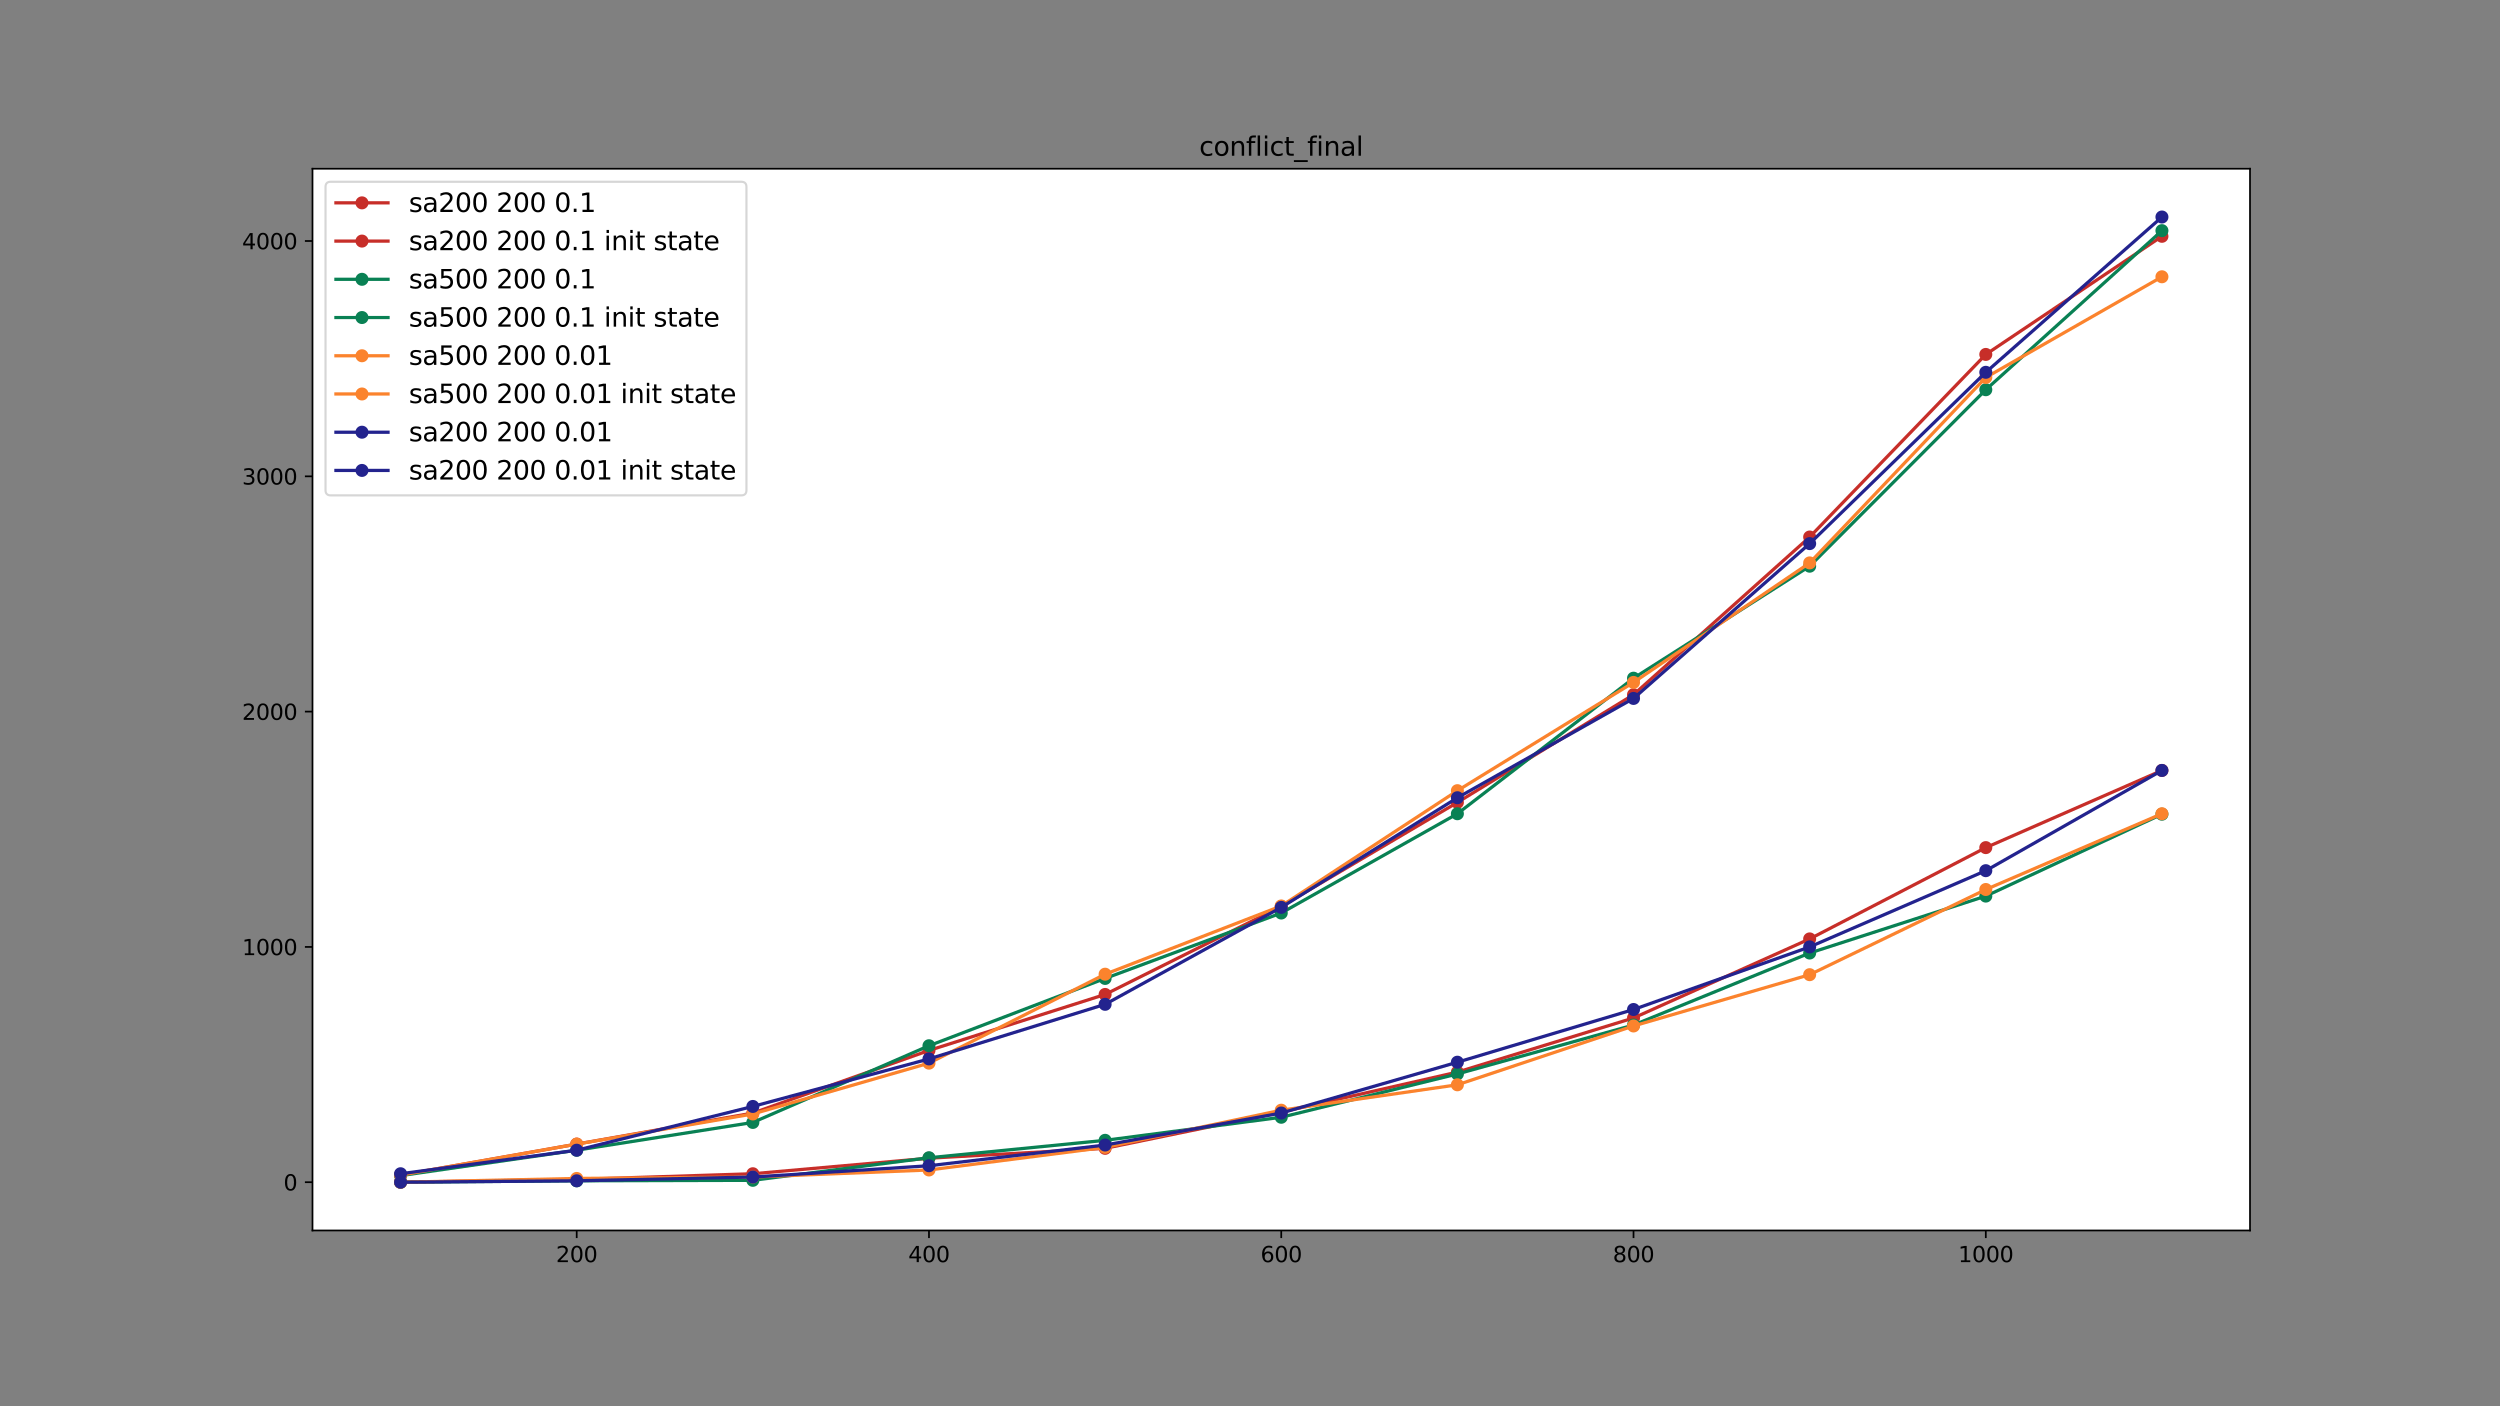 <?xml version="1.0" encoding="utf-8" standalone="no"?>
<!DOCTYPE svg PUBLIC "-//W3C//DTD SVG 1.1//EN"
  "http://www.w3.org/Graphics/SVG/1.1/DTD/svg11.dtd">
<svg xmlns:xlink="http://www.w3.org/1999/xlink" width="1152pt" height="648pt" viewBox="0 0 1152 648" xmlns="http://www.w3.org/2000/svg" version="1.1">
 <rect x="0" y="0" width="1152" height="648" fill="#808080" stroke="none"/>
 <defs>
  <style type="text/css">*{stroke-linejoin: round; stroke-linecap: butt}</style>
 </defs>
 <g id="figure_1">
  <g id="patch_1">
   <path d="M 0 648 
L 1152 648 
L 1152 0 
L 0 0 
L 0 648 
z
" style="fill: none"/>
  </g>
  <g id="axes_1">
   <g id="patch_2">
    <path d="M 144 567 
L 1036.8 567 
L 1036.8 77.76 
L 144 77.76 
z
" style="fill: #ffffff"/>
   </g>
   <g id="matplotlib.axis_1">
    <g id="xtick_1">
     <g id="line2d_1">
      <defs>
       <path id="m38c4b0118d" d="M 0 0 
L 0 3.5 
" style="stroke: #000000; stroke-width: 0.8"/>
      </defs>
      <g>
       <use xlink:href="#m38c4b0118d" x="265.745" y="567" style="stroke: #000000; stroke-width: 0.8"/>
      </g>
     </g>
     <g id="text_1">
      <!-- 200 -->
      <g transform="translate(256.202 581.598)scale(0.1 -0.1)">
       <defs>
        <path id="DejaVuSans-32" d="M 1228 531 
L 3431 531 
L 3431 0 
L 469 0 
L 469 531 
Q 828 903 1448 1529 
Q 2069 2156 2228 2338 
Q 2531 2678 2651 2914 
Q 2772 3150 2772 3378 
Q 2772 3750 2511 3984 
Q 2250 4219 1831 4219 
Q 1534 4219 1204 4116 
Q 875 4013 500 3803 
L 500 4441 
Q 881 4594 1212 4672 
Q 1544 4750 1819 4750 
Q 2544 4750 2975 4387 
Q 3406 4025 3406 3419 
Q 3406 3131 3298 2873 
Q 3191 2616 2906 2266 
Q 2828 2175 2409 1742 
Q 1991 1309 1228 531 
z
" transform="scale(0.016)"/>
        <path id="DejaVuSans-30" d="M 2034 4250 
Q 1547 4250 1301 3770 
Q 1056 3291 1056 2328 
Q 1056 1369 1301 889 
Q 1547 409 2034 409 
Q 2525 409 2770 889 
Q 3016 1369 3016 2328 
Q 3016 3291 2770 3770 
Q 2525 4250 2034 4250 
z
M 2034 4750 
Q 2819 4750 3233 4129 
Q 3647 3509 3647 2328 
Q 3647 1150 3233 529 
Q 2819 -91 2034 -91 
Q 1250 -91 836 529 
Q 422 1150 422 2328 
Q 422 3509 836 4129 
Q 1250 4750 2034 4750 
z
" transform="scale(0.016)"/>
       </defs>
       <use xlink:href="#DejaVuSans-32"/>
       <use xlink:href="#DejaVuSans-30" x="63.623"/>
       <use xlink:href="#DejaVuSans-30" x="127.246"/>
      </g>
     </g>
    </g>
    <g id="xtick_2">
     <g id="line2d_2">
      <g>
       <use xlink:href="#m38c4b0118d" x="428.073" y="567" style="stroke: #000000; stroke-width: 0.8"/>
      </g>
     </g>
     <g id="text_2">
      <!-- 400 -->
      <g transform="translate(418.529 581.598)scale(0.1 -0.1)">
       <defs>
        <path id="DejaVuSans-34" d="M 2419 4116 
L 825 1625 
L 2419 1625 
L 2419 4116 
z
M 2253 4666 
L 3047 4666 
L 3047 1625 
L 3713 1625 
L 3713 1100 
L 3047 1100 
L 3047 0 
L 2419 0 
L 2419 1100 
L 313 1100 
L 313 1709 
L 2253 4666 
z
" transform="scale(0.016)"/>
       </defs>
       <use xlink:href="#DejaVuSans-34"/>
       <use xlink:href="#DejaVuSans-30" x="63.623"/>
       <use xlink:href="#DejaVuSans-30" x="127.246"/>
      </g>
     </g>
    </g>
    <g id="xtick_3">
     <g id="line2d_3">
      <g>
       <use xlink:href="#m38c4b0118d" x="590.4" y="567" style="stroke: #000000; stroke-width: 0.8"/>
      </g>
     </g>
     <g id="text_3">
      <!-- 600 -->
      <g transform="translate(580.856 581.598)scale(0.1 -0.1)">
       <defs>
        <path id="DejaVuSans-36" d="M 2113 2584 
Q 1688 2584 1439 2293 
Q 1191 2003 1191 1497 
Q 1191 994 1439 701 
Q 1688 409 2113 409 
Q 2538 409 2786 701 
Q 3034 994 3034 1497 
Q 3034 2003 2786 2293 
Q 2538 2584 2113 2584 
z
M 3366 4563 
L 3366 3988 
Q 3128 4100 2886 4159 
Q 2644 4219 2406 4219 
Q 1781 4219 1451 3797 
Q 1122 3375 1075 2522 
Q 1259 2794 1537 2939 
Q 1816 3084 2150 3084 
Q 2853 3084 3261 2657 
Q 3669 2231 3669 1497 
Q 3669 778 3244 343 
Q 2819 -91 2113 -91 
Q 1303 -91 875 529 
Q 447 1150 447 2328 
Q 447 3434 972 4092 
Q 1497 4750 2381 4750 
Q 2619 4750 2861 4703 
Q 3103 4656 3366 4563 
z
" transform="scale(0.016)"/>
       </defs>
       <use xlink:href="#DejaVuSans-36"/>
       <use xlink:href="#DejaVuSans-30" x="63.623"/>
       <use xlink:href="#DejaVuSans-30" x="127.246"/>
      </g>
     </g>
    </g>
    <g id="xtick_4">
     <g id="line2d_4">
      <g>
       <use xlink:href="#m38c4b0118d" x="752.727" y="567" style="stroke: #000000; stroke-width: 0.8"/>
      </g>
     </g>
     <g id="text_4">
      <!-- 800 -->
      <g transform="translate(743.184 581.598)scale(0.1 -0.1)">
       <defs>
        <path id="DejaVuSans-38" d="M 2034 2216 
Q 1584 2216 1326 1975 
Q 1069 1734 1069 1313 
Q 1069 891 1326 650 
Q 1584 409 2034 409 
Q 2484 409 2743 651 
Q 3003 894 3003 1313 
Q 3003 1734 2745 1975 
Q 2488 2216 2034 2216 
z
M 1403 2484 
Q 997 2584 770 2862 
Q 544 3141 544 3541 
Q 544 4100 942 4425 
Q 1341 4750 2034 4750 
Q 2731 4750 3128 4425 
Q 3525 4100 3525 3541 
Q 3525 3141 3298 2862 
Q 3072 2584 2669 2484 
Q 3125 2378 3379 2068 
Q 3634 1759 3634 1313 
Q 3634 634 3220 271 
Q 2806 -91 2034 -91 
Q 1263 -91 848 271 
Q 434 634 434 1313 
Q 434 1759 690 2068 
Q 947 2378 1403 2484 
z
M 1172 3481 
Q 1172 3119 1398 2916 
Q 1625 2713 2034 2713 
Q 2441 2713 2670 2916 
Q 2900 3119 2900 3481 
Q 2900 3844 2670 4047 
Q 2441 4250 2034 4250 
Q 1625 4250 1398 4047 
Q 1172 3844 1172 3481 
z
" transform="scale(0.016)"/>
       </defs>
       <use xlink:href="#DejaVuSans-38"/>
       <use xlink:href="#DejaVuSans-30" x="63.623"/>
       <use xlink:href="#DejaVuSans-30" x="127.246"/>
      </g>
     </g>
    </g>
    <g id="xtick_5">
     <g id="line2d_5">
      <g>
       <use xlink:href="#m38c4b0118d" x="915.055" y="567" style="stroke: #000000; stroke-width: 0.8"/>
      </g>
     </g>
     <g id="text_5">
      <!-- 1000 -->
      <g transform="translate(902.33 581.598)scale(0.1 -0.1)">
       <defs>
        <path id="DejaVuSans-31" d="M 794 531 
L 1825 531 
L 1825 4091 
L 703 3866 
L 703 4441 
L 1819 4666 
L 2450 4666 
L 2450 531 
L 3481 531 
L 3481 0 
L 794 0 
L 794 531 
z
" transform="scale(0.016)"/>
       </defs>
       <use xlink:href="#DejaVuSans-31"/>
       <use xlink:href="#DejaVuSans-30" x="63.623"/>
       <use xlink:href="#DejaVuSans-30" x="127.246"/>
       <use xlink:href="#DejaVuSans-30" x="190.869"/>
      </g>
     </g>
    </g>
   </g>
   <g id="matplotlib.axis_2">
    <g id="ytick_1">
     <g id="line2d_6">
      <defs>
       <path id="mb3930eacab" d="M 0 0 
L -3.5 0 
" style="stroke: #000000; stroke-width: 0.8"/>
      </defs>
      <g>
       <use xlink:href="#mb3930eacab" x="144" y="544.762" style="stroke: #000000; stroke-width: 0.8"/>
      </g>
     </g>
     <g id="text_6">
      <!-- 0 -->
      <g transform="translate(130.637 548.561)scale(0.1 -0.1)">
       <use xlink:href="#DejaVuSans-30"/>
      </g>
     </g>
    </g>
    <g id="ytick_2">
     <g id="line2d_7">
      <g>
       <use xlink:href="#mb3930eacab" x="144" y="436.336" style="stroke: #000000; stroke-width: 0.8"/>
      </g>
     </g>
     <g id="text_7">
      <!-- 1000 -->
      <g transform="translate(111.55 440.135)scale(0.1 -0.1)">
       <use xlink:href="#DejaVuSans-31"/>
       <use xlink:href="#DejaVuSans-30" x="63.623"/>
       <use xlink:href="#DejaVuSans-30" x="127.246"/>
       <use xlink:href="#DejaVuSans-30" x="190.869"/>
      </g>
     </g>
    </g>
    <g id="ytick_3">
     <g id="line2d_8">
      <g>
       <use xlink:href="#mb3930eacab" x="144" y="327.91" style="stroke: #000000; stroke-width: 0.8"/>
      </g>
     </g>
     <g id="text_8">
      <!-- 2000 -->
      <g transform="translate(111.55 331.709)scale(0.1 -0.1)">
       <use xlink:href="#DejaVuSans-32"/>
       <use xlink:href="#DejaVuSans-30" x="63.623"/>
       <use xlink:href="#DejaVuSans-30" x="127.246"/>
       <use xlink:href="#DejaVuSans-30" x="190.869"/>
      </g>
     </g>
    </g>
    <g id="ytick_4">
     <g id="line2d_9">
      <g>
       <use xlink:href="#mb3930eacab" x="144" y="219.484" style="stroke: #000000; stroke-width: 0.8"/>
      </g>
     </g>
     <g id="text_9">
      <!-- 3000 -->
      <g transform="translate(111.55 223.283)scale(0.1 -0.1)">
       <defs>
        <path id="DejaVuSans-33" d="M 2597 2516 
Q 3050 2419 3304 2112 
Q 3559 1806 3559 1356 
Q 3559 666 3084 287 
Q 2609 -91 1734 -91 
Q 1441 -91 1130 -33 
Q 819 25 488 141 
L 488 750 
Q 750 597 1062 519 
Q 1375 441 1716 441 
Q 2309 441 2620 675 
Q 2931 909 2931 1356 
Q 2931 1769 2642 2001 
Q 2353 2234 1838 2234 
L 1294 2234 
L 1294 2753 
L 1863 2753 
Q 2328 2753 2575 2939 
Q 2822 3125 2822 3475 
Q 2822 3834 2567 4026 
Q 2313 4219 1838 4219 
Q 1578 4219 1281 4162 
Q 984 4106 628 3988 
L 628 4550 
Q 988 4650 1302 4700 
Q 1616 4750 1894 4750 
Q 2613 4750 3031 4423 
Q 3450 4097 3450 3541 
Q 3450 3153 3228 2886 
Q 3006 2619 2597 2516 
z
" transform="scale(0.016)"/>
       </defs>
       <use xlink:href="#DejaVuSans-33"/>
       <use xlink:href="#DejaVuSans-30" x="63.623"/>
       <use xlink:href="#DejaVuSans-30" x="127.246"/>
       <use xlink:href="#DejaVuSans-30" x="190.869"/>
      </g>
     </g>
    </g>
    <g id="ytick_5">
     <g id="line2d_10">
      <g>
       <use xlink:href="#mb3930eacab" x="144" y="111.058" style="stroke: #000000; stroke-width: 0.8"/>
      </g>
     </g>
     <g id="text_10">
      <!-- 4000 -->
      <g transform="translate(111.55 114.857)scale(0.1 -0.1)">
       <use xlink:href="#DejaVuSans-34"/>
       <use xlink:href="#DejaVuSans-30" x="63.623"/>
       <use xlink:href="#DejaVuSans-30" x="127.246"/>
       <use xlink:href="#DejaVuSans-30" x="190.869"/>
      </g>
     </g>
    </g>
   </g>
   <g id="line2d_11">
    <path d="M 184.582 544.762 
L 265.745 543.461 
L 346.909 540.858 
L 428.073 533.702 
L 509.236 529.148 
L 590.4 512.451 
L 671.564 494.018 
L 752.727 469.08 
L 833.891 432.649 
L 915.055 390.58 
L 996.218 355.016 
" clip-path="url(#p46f55520d9)" style="fill: none; stroke: #c72e29; stroke-width: 1.5; stroke-linecap: square"/>
    <defs>
     <path id="me16d2fbd18" d="M 0 2.5 
C 0.663 2.5 1.299 2.237 1.768 1.768 
C 2.237 1.299 2.5 0.663 2.5 0 
C 2.5 -0.663 2.237 -1.299 1.768 -1.768 
C 1.299 -2.237 0.663 -2.5 0 -2.5 
C -0.663 -2.5 -1.299 -2.237 -1.768 -1.768 
C -2.237 -1.299 -2.5 -0.663 -2.5 0 
C -2.5 0.663 -2.237 1.299 -1.768 1.768 
C -1.299 2.237 -0.663 2.5 0 2.5 
z
" style="stroke: #c72e29"/>
    </defs>
    <g clip-path="url(#p46f55520d9)">
     <use xlink:href="#me16d2fbd18" x="184.582" y="544.762" style="fill: #c72e29; stroke: #c72e29"/>
     <use xlink:href="#me16d2fbd18" x="265.745" y="543.461" style="fill: #c72e29; stroke: #c72e29"/>
     <use xlink:href="#me16d2fbd18" x="346.909" y="540.858" style="fill: #c72e29; stroke: #c72e29"/>
     <use xlink:href="#me16d2fbd18" x="428.073" y="533.702" style="fill: #c72e29; stroke: #c72e29"/>
     <use xlink:href="#me16d2fbd18" x="509.236" y="529.148" style="fill: #c72e29; stroke: #c72e29"/>
     <use xlink:href="#me16d2fbd18" x="590.4" y="512.451" style="fill: #c72e29; stroke: #c72e29"/>
     <use xlink:href="#me16d2fbd18" x="671.564" y="494.018" style="fill: #c72e29; stroke: #c72e29"/>
     <use xlink:href="#me16d2fbd18" x="752.727" y="469.08" style="fill: #c72e29; stroke: #c72e29"/>
     <use xlink:href="#me16d2fbd18" x="833.891" y="432.649" style="fill: #c72e29; stroke: #c72e29"/>
     <use xlink:href="#me16d2fbd18" x="915.055" y="390.58" style="fill: #c72e29; stroke: #c72e29"/>
     <use xlink:href="#me16d2fbd18" x="996.218" y="355.016" style="fill: #c72e29; stroke: #c72e29"/>
    </g>
   </g>
   <g id="line2d_12">
    <path d="M 184.582 541.509 
L 265.745 527.197 
L 346.909 512.885 
L 428.073 484.043 
L 509.236 458.238 
L 590.4 417.686 
L 671.564 369.762 
L 752.727 320.103 
L 833.891 247.458 
L 915.055 163.319 
L 996.218 108.889 
" clip-path="url(#p46f55520d9)" style="fill: none; stroke: #c72e29; stroke-width: 1.5; stroke-linecap: square"/>
    <g clip-path="url(#p46f55520d9)">
     <use xlink:href="#me16d2fbd18" x="184.582" y="541.509" style="fill: #c72e29; stroke: #c72e29"/>
     <use xlink:href="#me16d2fbd18" x="265.745" y="527.197" style="fill: #c72e29; stroke: #c72e29"/>
     <use xlink:href="#me16d2fbd18" x="346.909" y="512.885" style="fill: #c72e29; stroke: #c72e29"/>
     <use xlink:href="#me16d2fbd18" x="428.073" y="484.043" style="fill: #c72e29; stroke: #c72e29"/>
     <use xlink:href="#me16d2fbd18" x="509.236" y="458.238" style="fill: #c72e29; stroke: #c72e29"/>
     <use xlink:href="#me16d2fbd18" x="590.4" y="417.686" style="fill: #c72e29; stroke: #c72e29"/>
     <use xlink:href="#me16d2fbd18" x="671.564" y="369.762" style="fill: #c72e29; stroke: #c72e29"/>
     <use xlink:href="#me16d2fbd18" x="752.727" y="320.103" style="fill: #c72e29; stroke: #c72e29"/>
     <use xlink:href="#me16d2fbd18" x="833.891" y="247.458" style="fill: #c72e29; stroke: #c72e29"/>
     <use xlink:href="#me16d2fbd18" x="915.055" y="163.319" style="fill: #c72e29; stroke: #c72e29"/>
     <use xlink:href="#me16d2fbd18" x="996.218" y="108.889" style="fill: #c72e29; stroke: #c72e29"/>
    </g>
   </g>
   <g id="line2d_13">
    <path d="M 184.582 544.762 
L 265.745 544.111 
L 346.909 543.894 
L 428.073 533.486 
L 509.236 525.462 
L 590.4 514.836 
L 671.564 494.886 
L 752.727 472.333 
L 833.891 439.155 
L 915.055 412.916 
L 996.218 375.183 
" clip-path="url(#p46f55520d9)" style="fill: none; stroke: #098154; stroke-width: 1.5; stroke-linecap: square"/>
    <defs>
     <path id="medc9a4356b" d="M 0 2.5 
C 0.663 2.5 1.299 2.237 1.768 1.768 
C 2.237 1.299 2.5 0.663 2.5 0 
C 2.5 -0.663 2.237 -1.299 1.768 -1.768 
C 1.299 -2.237 0.663 -2.5 0 -2.5 
C -0.663 -2.5 -1.299 -2.237 -1.768 -1.768 
C -2.237 -1.299 -2.5 -0.663 -2.5 0 
C -2.5 0.663 -2.237 1.299 -1.768 1.768 
C -1.299 2.237 -0.663 2.5 0 2.5 
z
" style="stroke: #098154"/>
    </defs>
    <g clip-path="url(#p46f55520d9)">
     <use xlink:href="#medc9a4356b" x="184.582" y="544.762" style="fill: #098154; stroke: #098154"/>
     <use xlink:href="#medc9a4356b" x="265.745" y="544.111" style="fill: #098154; stroke: #098154"/>
     <use xlink:href="#medc9a4356b" x="346.909" y="543.894" style="fill: #098154; stroke: #098154"/>
     <use xlink:href="#medc9a4356b" x="428.073" y="533.486" style="fill: #098154; stroke: #098154"/>
     <use xlink:href="#medc9a4356b" x="509.236" y="525.462" style="fill: #098154; stroke: #098154"/>
     <use xlink:href="#medc9a4356b" x="590.4" y="514.836" style="fill: #098154; stroke: #098154"/>
     <use xlink:href="#medc9a4356b" x="671.564" y="494.886" style="fill: #098154; stroke: #098154"/>
     <use xlink:href="#medc9a4356b" x="752.727" y="472.333" style="fill: #098154; stroke: #098154"/>
     <use xlink:href="#medc9a4356b" x="833.891" y="439.155" style="fill: #098154; stroke: #098154"/>
     <use xlink:href="#medc9a4356b" x="915.055" y="412.916" style="fill: #098154; stroke: #098154"/>
     <use xlink:href="#medc9a4356b" x="996.218" y="375.183" style="fill: #098154; stroke: #098154"/>
    </g>
   </g>
   <g id="line2d_14">
    <path d="M 184.582 541.726 
L 265.745 530.016 
L 346.909 517.222 
L 428.073 481.875 
L 509.236 450.865 
L 590.4 420.722 
L 671.564 374.967 
L 752.727 312.513 
L 833.891 260.902 
L 915.055 179.583 
L 996.218 106.287 
" clip-path="url(#p46f55520d9)" style="fill: none; stroke: #098154; stroke-width: 1.5; stroke-linecap: square"/>
    <g clip-path="url(#p46f55520d9)">
     <use xlink:href="#medc9a4356b" x="184.582" y="541.726" style="fill: #098154; stroke: #098154"/>
     <use xlink:href="#medc9a4356b" x="265.745" y="530.016" style="fill: #098154; stroke: #098154"/>
     <use xlink:href="#medc9a4356b" x="346.909" y="517.222" style="fill: #098154; stroke: #098154"/>
     <use xlink:href="#medc9a4356b" x="428.073" y="481.875" style="fill: #098154; stroke: #098154"/>
     <use xlink:href="#medc9a4356b" x="509.236" y="450.865" style="fill: #098154; stroke: #098154"/>
     <use xlink:href="#medc9a4356b" x="590.4" y="420.722" style="fill: #098154; stroke: #098154"/>
     <use xlink:href="#medc9a4356b" x="671.564" y="374.967" style="fill: #098154; stroke: #098154"/>
     <use xlink:href="#medc9a4356b" x="752.727" y="312.513" style="fill: #098154; stroke: #098154"/>
     <use xlink:href="#medc9a4356b" x="833.891" y="260.902" style="fill: #098154; stroke: #098154"/>
     <use xlink:href="#medc9a4356b" x="915.055" y="179.583" style="fill: #098154; stroke: #098154"/>
     <use xlink:href="#medc9a4356b" x="996.218" y="106.287" style="fill: #098154; stroke: #098154"/>
    </g>
   </g>
   <g id="line2d_15">
    <path d="M 184.582 544.762 
L 265.745 543.027 
L 346.909 542.376 
L 428.073 539.124 
L 509.236 528.715 
L 590.4 511.583 
L 671.564 499.873 
L 752.727 472.767 
L 833.891 449.13 
L 915.055 409.88 
L 996.218 374.967 
" clip-path="url(#p46f55520d9)" style="fill: none; stroke: #fb832d; stroke-width: 1.5; stroke-linecap: square"/>
    <defs>
     <path id="m15bd8b50e2" d="M 0 2.5 
C 0.663 2.5 1.299 2.237 1.768 1.768 
C 2.237 1.299 2.5 0.663 2.5 0 
C 2.5 -0.663 2.237 -1.299 1.768 -1.768 
C 1.299 -2.237 0.663 -2.5 0 -2.5 
C -0.663 -2.5 -1.299 -2.237 -1.768 -1.768 
C -2.237 -1.299 -2.5 -0.663 -2.5 0 
C -2.5 0.663 -2.237 1.299 -1.768 1.768 
C -1.299 2.237 -0.663 2.5 0 2.5 
z
" style="stroke: #fb832d"/>
    </defs>
    <g clip-path="url(#p46f55520d9)">
     <use xlink:href="#m15bd8b50e2" x="184.582" y="544.762" style="fill: #fb832d; stroke: #fb832d"/>
     <use xlink:href="#m15bd8b50e2" x="265.745" y="543.027" style="fill: #fb832d; stroke: #fb832d"/>
     <use xlink:href="#m15bd8b50e2" x="346.909" y="542.376" style="fill: #fb832d; stroke: #fb832d"/>
     <use xlink:href="#m15bd8b50e2" x="428.073" y="539.124" style="fill: #fb832d; stroke: #fb832d"/>
     <use xlink:href="#m15bd8b50e2" x="509.236" y="528.715" style="fill: #fb832d; stroke: #fb832d"/>
     <use xlink:href="#m15bd8b50e2" x="590.4" y="511.583" style="fill: #fb832d; stroke: #fb832d"/>
     <use xlink:href="#m15bd8b50e2" x="671.564" y="499.873" style="fill: #fb832d; stroke: #fb832d"/>
     <use xlink:href="#m15bd8b50e2" x="752.727" y="472.767" style="fill: #fb832d; stroke: #fb832d"/>
     <use xlink:href="#m15bd8b50e2" x="833.891" y="449.13" style="fill: #fb832d; stroke: #fb832d"/>
     <use xlink:href="#m15bd8b50e2" x="915.055" y="409.88" style="fill: #fb832d; stroke: #fb832d"/>
     <use xlink:href="#m15bd8b50e2" x="996.218" y="374.967" style="fill: #fb832d; stroke: #fb832d"/>
    </g>
   </g>
   <g id="line2d_16">
    <path d="M 184.582 541.509 
L 265.745 527.197 
L 346.909 513.318 
L 428.073 489.898 
L 509.236 448.913 
L 590.4 417.47 
L 671.564 364.341 
L 752.727 314.465 
L 833.891 259.384 
L 915.055 173.945 
L 996.218 127.538 
" clip-path="url(#p46f55520d9)" style="fill: none; stroke: #fb832d; stroke-width: 1.5; stroke-linecap: square"/>
    <g clip-path="url(#p46f55520d9)">
     <use xlink:href="#m15bd8b50e2" x="184.582" y="541.509" style="fill: #fb832d; stroke: #fb832d"/>
     <use xlink:href="#m15bd8b50e2" x="265.745" y="527.197" style="fill: #fb832d; stroke: #fb832d"/>
     <use xlink:href="#m15bd8b50e2" x="346.909" y="513.318" style="fill: #fb832d; stroke: #fb832d"/>
     <use xlink:href="#m15bd8b50e2" x="428.073" y="489.898" style="fill: #fb832d; stroke: #fb832d"/>
     <use xlink:href="#m15bd8b50e2" x="509.236" y="448.913" style="fill: #fb832d; stroke: #fb832d"/>
     <use xlink:href="#m15bd8b50e2" x="590.4" y="417.47" style="fill: #fb832d; stroke: #fb832d"/>
     <use xlink:href="#m15bd8b50e2" x="671.564" y="364.341" style="fill: #fb832d; stroke: #fb832d"/>
     <use xlink:href="#m15bd8b50e2" x="752.727" y="314.465" style="fill: #fb832d; stroke: #fb832d"/>
     <use xlink:href="#m15bd8b50e2" x="833.891" y="259.384" style="fill: #fb832d; stroke: #fb832d"/>
     <use xlink:href="#m15bd8b50e2" x="915.055" y="173.945" style="fill: #fb832d; stroke: #fb832d"/>
     <use xlink:href="#m15bd8b50e2" x="996.218" y="127.538" style="fill: #fb832d; stroke: #fb832d"/>
    </g>
   </g>
   <g id="line2d_17">
    <path d="M 184.582 544.762 
L 265.745 544.111 
L 346.909 542.376 
L 428.073 537.172 
L 509.236 527.631 
L 590.4 512.885 
L 671.564 489.465 
L 752.727 465.177 
L 833.891 436.336 
L 915.055 401.206 
L 996.218 355.016 
" clip-path="url(#p46f55520d9)" style="fill: none; stroke: #23238e; stroke-width: 1.5; stroke-linecap: square"/>
    <defs>
     <path id="m17907b6ed0" d="M 0 2.5 
C 0.663 2.5 1.299 2.237 1.768 1.768 
C 2.237 1.299 2.5 0.663 2.5 0 
C 2.5 -0.663 2.237 -1.299 1.768 -1.768 
C 1.299 -2.237 0.663 -2.5 0 -2.5 
C -0.663 -2.5 -1.299 -2.237 -1.768 -1.768 
C -2.237 -1.299 -2.5 -0.663 -2.5 0 
C -2.5 0.663 -2.237 1.299 -1.768 1.768 
C -1.299 2.237 -0.663 2.5 0 2.5 
z
" style="stroke: #23238e"/>
    </defs>
    <g clip-path="url(#p46f55520d9)">
     <use xlink:href="#m17907b6ed0" x="184.582" y="544.762" style="fill: #23238e; stroke: #23238e"/>
     <use xlink:href="#m17907b6ed0" x="265.745" y="544.111" style="fill: #23238e; stroke: #23238e"/>
     <use xlink:href="#m17907b6ed0" x="346.909" y="542.376" style="fill: #23238e; stroke: #23238e"/>
     <use xlink:href="#m17907b6ed0" x="428.073" y="537.172" style="fill: #23238e; stroke: #23238e"/>
     <use xlink:href="#m17907b6ed0" x="509.236" y="527.631" style="fill: #23238e; stroke: #23238e"/>
     <use xlink:href="#m17907b6ed0" x="590.4" y="512.885" style="fill: #23238e; stroke: #23238e"/>
     <use xlink:href="#m17907b6ed0" x="671.564" y="489.465" style="fill: #23238e; stroke: #23238e"/>
     <use xlink:href="#m17907b6ed0" x="752.727" y="465.177" style="fill: #23238e; stroke: #23238e"/>
     <use xlink:href="#m17907b6ed0" x="833.891" y="436.336" style="fill: #23238e; stroke: #23238e"/>
     <use xlink:href="#m17907b6ed0" x="915.055" y="401.206" style="fill: #23238e; stroke: #23238e"/>
     <use xlink:href="#m17907b6ed0" x="996.218" y="355.016" style="fill: #23238e; stroke: #23238e"/>
    </g>
   </g>
   <g id="line2d_18">
    <path d="M 184.582 540.858 
L 265.745 530.016 
L 346.909 509.849 
L 428.073 487.947 
L 509.236 462.792 
L 590.4 418.12 
L 671.564 367.594 
L 752.727 321.838 
L 833.891 250.494 
L 915.055 171.559 
L 996.218 99.998 
" clip-path="url(#p46f55520d9)" style="fill: none; stroke: #23238e; stroke-width: 1.5; stroke-linecap: square"/>
    <g clip-path="url(#p46f55520d9)">
     <use xlink:href="#m17907b6ed0" x="184.582" y="540.858" style="fill: #23238e; stroke: #23238e"/>
     <use xlink:href="#m17907b6ed0" x="265.745" y="530.016" style="fill: #23238e; stroke: #23238e"/>
     <use xlink:href="#m17907b6ed0" x="346.909" y="509.849" style="fill: #23238e; stroke: #23238e"/>
     <use xlink:href="#m17907b6ed0" x="428.073" y="487.947" style="fill: #23238e; stroke: #23238e"/>
     <use xlink:href="#m17907b6ed0" x="509.236" y="462.792" style="fill: #23238e; stroke: #23238e"/>
     <use xlink:href="#m17907b6ed0" x="590.4" y="418.12" style="fill: #23238e; stroke: #23238e"/>
     <use xlink:href="#m17907b6ed0" x="671.564" y="367.594" style="fill: #23238e; stroke: #23238e"/>
     <use xlink:href="#m17907b6ed0" x="752.727" y="321.838" style="fill: #23238e; stroke: #23238e"/>
     <use xlink:href="#m17907b6ed0" x="833.891" y="250.494" style="fill: #23238e; stroke: #23238e"/>
     <use xlink:href="#m17907b6ed0" x="915.055" y="171.559" style="fill: #23238e; stroke: #23238e"/>
     <use xlink:href="#m17907b6ed0" x="996.218" y="99.998" style="fill: #23238e; stroke: #23238e"/>
    </g>
   </g>
   <g id="patch_3">
    <path d="M 144 567 
L 144 77.76 
" style="fill: none; stroke: #000000; stroke-width: 0.8; stroke-linejoin: miter; stroke-linecap: square"/>
   </g>
   <g id="patch_4">
    <path d="M 1036.8 567 
L 1036.8 77.76 
" style="fill: none; stroke: #000000; stroke-width: 0.8; stroke-linejoin: miter; stroke-linecap: square"/>
   </g>
   <g id="patch_5">
    <path d="M 144 567 
L 1036.8 567 
" style="fill: none; stroke: #000000; stroke-width: 0.8; stroke-linejoin: miter; stroke-linecap: square"/>
   </g>
   <g id="patch_6">
    <path d="M 144 77.76 
L 1036.8 77.76 
" style="fill: none; stroke: #000000; stroke-width: 0.8; stroke-linejoin: miter; stroke-linecap: square"/>
   </g>
   <g id="text_11">
    <!-- conflict_final -->
    <g transform="translate(552.605 71.76)scale(0.12 -0.12)">
     <defs>
      <path id="DejaVuSans-63" d="M 3122 3366 
L 3122 2828 
Q 2878 2963 2633 3030 
Q 2388 3097 2138 3097 
Q 1578 3097 1268 2742 
Q 959 2388 959 1747 
Q 959 1106 1268 751 
Q 1578 397 2138 397 
Q 2388 397 2633 464 
Q 2878 531 3122 666 
L 3122 134 
Q 2881 22 2623 -34 
Q 2366 -91 2075 -91 
Q 1284 -91 818 406 
Q 353 903 353 1747 
Q 353 2603 823 3093 
Q 1294 3584 2113 3584 
Q 2378 3584 2631 3529 
Q 2884 3475 3122 3366 
z
" transform="scale(0.016)"/>
      <path id="DejaVuSans-6f" d="M 1959 3097 
Q 1497 3097 1228 2736 
Q 959 2375 959 1747 
Q 959 1119 1226 758 
Q 1494 397 1959 397 
Q 2419 397 2687 759 
Q 2956 1122 2956 1747 
Q 2956 2369 2687 2733 
Q 2419 3097 1959 3097 
z
M 1959 3584 
Q 2709 3584 3137 3096 
Q 3566 2609 3566 1747 
Q 3566 888 3137 398 
Q 2709 -91 1959 -91 
Q 1206 -91 779 398 
Q 353 888 353 1747 
Q 353 2609 779 3096 
Q 1206 3584 1959 3584 
z
" transform="scale(0.016)"/>
      <path id="DejaVuSans-6e" d="M 3513 2113 
L 3513 0 
L 2938 0 
L 2938 2094 
Q 2938 2591 2744 2837 
Q 2550 3084 2163 3084 
Q 1697 3084 1428 2787 
Q 1159 2491 1159 1978 
L 1159 0 
L 581 0 
L 581 3500 
L 1159 3500 
L 1159 2956 
Q 1366 3272 1645 3428 
Q 1925 3584 2291 3584 
Q 2894 3584 3203 3211 
Q 3513 2838 3513 2113 
z
" transform="scale(0.016)"/>
      <path id="DejaVuSans-66" d="M 2375 4863 
L 2375 4384 
L 1825 4384 
Q 1516 4384 1395 4259 
Q 1275 4134 1275 3809 
L 1275 3500 
L 2222 3500 
L 2222 3053 
L 1275 3053 
L 1275 0 
L 697 0 
L 697 3053 
L 147 3053 
L 147 3500 
L 697 3500 
L 697 3744 
Q 697 4328 969 4595 
Q 1241 4863 1831 4863 
L 2375 4863 
z
" transform="scale(0.016)"/>
      <path id="DejaVuSans-6c" d="M 603 4863 
L 1178 4863 
L 1178 0 
L 603 0 
L 603 4863 
z
" transform="scale(0.016)"/>
      <path id="DejaVuSans-69" d="M 603 3500 
L 1178 3500 
L 1178 0 
L 603 0 
L 603 3500 
z
M 603 4863 
L 1178 4863 
L 1178 4134 
L 603 4134 
L 603 4863 
z
" transform="scale(0.016)"/>
      <path id="DejaVuSans-74" d="M 1172 4494 
L 1172 3500 
L 2356 3500 
L 2356 3053 
L 1172 3053 
L 1172 1153 
Q 1172 725 1289 603 
Q 1406 481 1766 481 
L 2356 481 
L 2356 0 
L 1766 0 
Q 1100 0 847 248 
Q 594 497 594 1153 
L 594 3053 
L 172 3053 
L 172 3500 
L 594 3500 
L 594 4494 
L 1172 4494 
z
" transform="scale(0.016)"/>
      <path id="DejaVuSans-5f" d="M 3263 -1063 
L 3263 -1509 
L -63 -1509 
L -63 -1063 
L 3263 -1063 
z
" transform="scale(0.016)"/>
      <path id="DejaVuSans-61" d="M 2194 1759 
Q 1497 1759 1228 1600 
Q 959 1441 959 1056 
Q 959 750 1161 570 
Q 1363 391 1709 391 
Q 2188 391 2477 730 
Q 2766 1069 2766 1631 
L 2766 1759 
L 2194 1759 
z
M 3341 1997 
L 3341 0 
L 2766 0 
L 2766 531 
Q 2569 213 2275 61 
Q 1981 -91 1556 -91 
Q 1019 -91 701 211 
Q 384 513 384 1019 
Q 384 1609 779 1909 
Q 1175 2209 1959 2209 
L 2766 2209 
L 2766 2266 
Q 2766 2663 2505 2880 
Q 2244 3097 1772 3097 
Q 1472 3097 1187 3025 
Q 903 2953 641 2809 
L 641 3341 
Q 956 3463 1253 3523 
Q 1550 3584 1831 3584 
Q 2591 3584 2966 3190 
Q 3341 2797 3341 1997 
z
" transform="scale(0.016)"/>
     </defs>
     <use xlink:href="#DejaVuSans-63"/>
     <use xlink:href="#DejaVuSans-6f" x="54.98"/>
     <use xlink:href="#DejaVuSans-6e" x="116.162"/>
     <use xlink:href="#DejaVuSans-66" x="179.541"/>
     <use xlink:href="#DejaVuSans-6c" x="214.746"/>
     <use xlink:href="#DejaVuSans-69" x="242.529"/>
     <use xlink:href="#DejaVuSans-63" x="270.312"/>
     <use xlink:href="#DejaVuSans-74" x="325.293"/>
     <use xlink:href="#DejaVuSans-5f" x="364.502"/>
     <use xlink:href="#DejaVuSans-66" x="414.502"/>
     <use xlink:href="#DejaVuSans-69" x="449.707"/>
     <use xlink:href="#DejaVuSans-6e" x="477.49"/>
     <use xlink:href="#DejaVuSans-61" x="540.869"/>
     <use xlink:href="#DejaVuSans-6c" x="602.148"/>
    </g>
   </g>
   <g id="legend_1">
    <g id="patch_7">
     <path d="M 152.4 228.27 
L 341.563 228.27 
Q 343.963 228.27 343.963 225.87 
L 343.963 86.16 
Q 343.963 83.76 341.563 83.76 
L 152.4 83.76 
Q 150 83.76 150 86.16 
L 150 225.87 
Q 150 228.27 152.4 228.27 
z
" style="fill: #ffffff; opacity: 0.8; stroke: #cccccc; stroke-linejoin: miter"/>
    </g>
    <g id="line2d_19">
     <path d="M 154.8 93.478 
L 166.8 93.478 
L 178.8 93.478 
" style="fill: none; stroke: #c72e29; stroke-width: 1.5; stroke-linecap: square"/>
     <g>
      <use xlink:href="#me16d2fbd18" x="166.8" y="93.478" style="fill: #c72e29; stroke: #c72e29"/>
     </g>
    </g>
    <g id="text_12">
     <!-- sa200 200 0.1 -->
     <g transform="translate(188.4 97.678)scale(0.12 -0.12)">
      <defs>
       <path id="DejaVuSans-73" d="M 2834 3397 
L 2834 2853 
Q 2591 2978 2328 3040 
Q 2066 3103 1784 3103 
Q 1356 3103 1142 2972 
Q 928 2841 928 2578 
Q 928 2378 1081 2264 
Q 1234 2150 1697 2047 
L 1894 2003 
Q 2506 1872 2764 1633 
Q 3022 1394 3022 966 
Q 3022 478 2636 193 
Q 2250 -91 1575 -91 
Q 1294 -91 989 -36 
Q 684 19 347 128 
L 347 722 
Q 666 556 975 473 
Q 1284 391 1588 391 
Q 1994 391 2212 530 
Q 2431 669 2431 922 
Q 2431 1156 2273 1281 
Q 2116 1406 1581 1522 
L 1381 1569 
Q 847 1681 609 1914 
Q 372 2147 372 2553 
Q 372 3047 722 3315 
Q 1072 3584 1716 3584 
Q 2034 3584 2315 3537 
Q 2597 3491 2834 3397 
z
" transform="scale(0.016)"/>
       <path id="DejaVuSans-20" transform="scale(0.016)"/>
       <path id="DejaVuSans-2e" d="M 684 794 
L 1344 794 
L 1344 0 
L 684 0 
L 684 794 
z
" transform="scale(0.016)"/>
      </defs>
      <use xlink:href="#DejaVuSans-73"/>
      <use xlink:href="#DejaVuSans-61" x="52.1"/>
      <use xlink:href="#DejaVuSans-32" x="113.379"/>
      <use xlink:href="#DejaVuSans-30" x="177.002"/>
      <use xlink:href="#DejaVuSans-30" x="240.625"/>
      <use xlink:href="#DejaVuSans-20" x="304.248"/>
      <use xlink:href="#DejaVuSans-32" x="336.035"/>
      <use xlink:href="#DejaVuSans-30" x="399.658"/>
      <use xlink:href="#DejaVuSans-30" x="463.281"/>
      <use xlink:href="#DejaVuSans-20" x="526.904"/>
      <use xlink:href="#DejaVuSans-30" x="558.691"/>
      <use xlink:href="#DejaVuSans-2e" x="622.314"/>
      <use xlink:href="#DejaVuSans-31" x="654.102"/>
     </g>
    </g>
    <g id="line2d_20">
     <path d="M 154.8 111.092 
L 166.8 111.092 
L 178.8 111.092 
" style="fill: none; stroke: #c72e29; stroke-width: 1.5; stroke-linecap: square"/>
     <g>
      <use xlink:href="#me16d2fbd18" x="166.8" y="111.092" style="fill: #c72e29; stroke: #c72e29"/>
     </g>
    </g>
    <g id="text_13">
     <!-- sa200 200 0.1 init state -->
     <g transform="translate(188.4 115.292)scale(0.12 -0.12)">
      <defs>
       <path id="DejaVuSans-65" d="M 3597 1894 
L 3597 1613 
L 953 1613 
Q 991 1019 1311 708 
Q 1631 397 2203 397 
Q 2534 397 2845 478 
Q 3156 559 3463 722 
L 3463 178 
Q 3153 47 2828 -22 
Q 2503 -91 2169 -91 
Q 1331 -91 842 396 
Q 353 884 353 1716 
Q 353 2575 817 3079 
Q 1281 3584 2069 3584 
Q 2775 3584 3186 3129 
Q 3597 2675 3597 1894 
z
M 3022 2063 
Q 3016 2534 2758 2815 
Q 2500 3097 2075 3097 
Q 1594 3097 1305 2825 
Q 1016 2553 972 2059 
L 3022 2063 
z
" transform="scale(0.016)"/>
      </defs>
      <use xlink:href="#DejaVuSans-73"/>
      <use xlink:href="#DejaVuSans-61" x="52.1"/>
      <use xlink:href="#DejaVuSans-32" x="113.379"/>
      <use xlink:href="#DejaVuSans-30" x="177.002"/>
      <use xlink:href="#DejaVuSans-30" x="240.625"/>
      <use xlink:href="#DejaVuSans-20" x="304.248"/>
      <use xlink:href="#DejaVuSans-32" x="336.035"/>
      <use xlink:href="#DejaVuSans-30" x="399.658"/>
      <use xlink:href="#DejaVuSans-30" x="463.281"/>
      <use xlink:href="#DejaVuSans-20" x="526.904"/>
      <use xlink:href="#DejaVuSans-30" x="558.691"/>
      <use xlink:href="#DejaVuSans-2e" x="622.314"/>
      <use xlink:href="#DejaVuSans-31" x="654.102"/>
      <use xlink:href="#DejaVuSans-20" x="717.725"/>
      <use xlink:href="#DejaVuSans-69" x="749.512"/>
      <use xlink:href="#DejaVuSans-6e" x="777.295"/>
      <use xlink:href="#DejaVuSans-69" x="840.674"/>
      <use xlink:href="#DejaVuSans-74" x="868.457"/>
      <use xlink:href="#DejaVuSans-20" x="907.666"/>
      <use xlink:href="#DejaVuSans-73" x="939.453"/>
      <use xlink:href="#DejaVuSans-74" x="991.553"/>
      <use xlink:href="#DejaVuSans-61" x="1030.762"/>
      <use xlink:href="#DejaVuSans-74" x="1092.041"/>
      <use xlink:href="#DejaVuSans-65" x="1131.25"/>
     </g>
    </g>
    <g id="line2d_21">
     <path d="M 154.8 128.706 
L 166.8 128.706 
L 178.8 128.706 
" style="fill: none; stroke: #098154; stroke-width: 1.5; stroke-linecap: square"/>
     <g>
      <use xlink:href="#medc9a4356b" x="166.8" y="128.706" style="fill: #098154; stroke: #098154"/>
     </g>
    </g>
    <g id="text_14">
     <!-- sa500 200 0.1 -->
     <g transform="translate(188.4 132.906)scale(0.12 -0.12)">
      <defs>
       <path id="DejaVuSans-35" d="M 691 4666 
L 3169 4666 
L 3169 4134 
L 1269 4134 
L 1269 2991 
Q 1406 3038 1543 3061 
Q 1681 3084 1819 3084 
Q 2600 3084 3056 2656 
Q 3513 2228 3513 1497 
Q 3513 744 3044 326 
Q 2575 -91 1722 -91 
Q 1428 -91 1123 -41 
Q 819 9 494 109 
L 494 744 
Q 775 591 1075 516 
Q 1375 441 1709 441 
Q 2250 441 2565 725 
Q 2881 1009 2881 1497 
Q 2881 1984 2565 2268 
Q 2250 2553 1709 2553 
Q 1456 2553 1204 2497 
Q 953 2441 691 2322 
L 691 4666 
z
" transform="scale(0.016)"/>
      </defs>
      <use xlink:href="#DejaVuSans-73"/>
      <use xlink:href="#DejaVuSans-61" x="52.1"/>
      <use xlink:href="#DejaVuSans-35" x="113.379"/>
      <use xlink:href="#DejaVuSans-30" x="177.002"/>
      <use xlink:href="#DejaVuSans-30" x="240.625"/>
      <use xlink:href="#DejaVuSans-20" x="304.248"/>
      <use xlink:href="#DejaVuSans-32" x="336.035"/>
      <use xlink:href="#DejaVuSans-30" x="399.658"/>
      <use xlink:href="#DejaVuSans-30" x="463.281"/>
      <use xlink:href="#DejaVuSans-20" x="526.904"/>
      <use xlink:href="#DejaVuSans-30" x="558.691"/>
      <use xlink:href="#DejaVuSans-2e" x="622.314"/>
      <use xlink:href="#DejaVuSans-31" x="654.102"/>
     </g>
    </g>
    <g id="line2d_22">
     <path d="M 154.8 146.319 
L 166.8 146.319 
L 178.8 146.319 
" style="fill: none; stroke: #098154; stroke-width: 1.5; stroke-linecap: square"/>
     <g>
      <use xlink:href="#medc9a4356b" x="166.8" y="146.319" style="fill: #098154; stroke: #098154"/>
     </g>
    </g>
    <g id="text_15">
     <!-- sa500 200 0.1 init state -->
     <g transform="translate(188.4 150.519)scale(0.12 -0.12)">
      <use xlink:href="#DejaVuSans-73"/>
      <use xlink:href="#DejaVuSans-61" x="52.1"/>
      <use xlink:href="#DejaVuSans-35" x="113.379"/>
      <use xlink:href="#DejaVuSans-30" x="177.002"/>
      <use xlink:href="#DejaVuSans-30" x="240.625"/>
      <use xlink:href="#DejaVuSans-20" x="304.248"/>
      <use xlink:href="#DejaVuSans-32" x="336.035"/>
      <use xlink:href="#DejaVuSans-30" x="399.658"/>
      <use xlink:href="#DejaVuSans-30" x="463.281"/>
      <use xlink:href="#DejaVuSans-20" x="526.904"/>
      <use xlink:href="#DejaVuSans-30" x="558.691"/>
      <use xlink:href="#DejaVuSans-2e" x="622.314"/>
      <use xlink:href="#DejaVuSans-31" x="654.102"/>
      <use xlink:href="#DejaVuSans-20" x="717.725"/>
      <use xlink:href="#DejaVuSans-69" x="749.512"/>
      <use xlink:href="#DejaVuSans-6e" x="777.295"/>
      <use xlink:href="#DejaVuSans-69" x="840.674"/>
      <use xlink:href="#DejaVuSans-74" x="868.457"/>
      <use xlink:href="#DejaVuSans-20" x="907.666"/>
      <use xlink:href="#DejaVuSans-73" x="939.453"/>
      <use xlink:href="#DejaVuSans-74" x="991.553"/>
      <use xlink:href="#DejaVuSans-61" x="1030.762"/>
      <use xlink:href="#DejaVuSans-74" x="1092.041"/>
      <use xlink:href="#DejaVuSans-65" x="1131.25"/>
     </g>
    </g>
    <g id="line2d_23">
     <path d="M 154.8 163.933 
L 166.8 163.933 
L 178.8 163.933 
" style="fill: none; stroke: #fb832d; stroke-width: 1.5; stroke-linecap: square"/>
     <g>
      <use xlink:href="#m15bd8b50e2" x="166.8" y="163.933" style="fill: #fb832d; stroke: #fb832d"/>
     </g>
    </g>
    <g id="text_16">
     <!-- sa500 200 0.01 -->
     <g transform="translate(188.4 168.133)scale(0.12 -0.12)">
      <use xlink:href="#DejaVuSans-73"/>
      <use xlink:href="#DejaVuSans-61" x="52.1"/>
      <use xlink:href="#DejaVuSans-35" x="113.379"/>
      <use xlink:href="#DejaVuSans-30" x="177.002"/>
      <use xlink:href="#DejaVuSans-30" x="240.625"/>
      <use xlink:href="#DejaVuSans-20" x="304.248"/>
      <use xlink:href="#DejaVuSans-32" x="336.035"/>
      <use xlink:href="#DejaVuSans-30" x="399.658"/>
      <use xlink:href="#DejaVuSans-30" x="463.281"/>
      <use xlink:href="#DejaVuSans-20" x="526.904"/>
      <use xlink:href="#DejaVuSans-30" x="558.691"/>
      <use xlink:href="#DejaVuSans-2e" x="622.314"/>
      <use xlink:href="#DejaVuSans-30" x="654.102"/>
      <use xlink:href="#DejaVuSans-31" x="717.725"/>
     </g>
    </g>
    <g id="line2d_24">
     <path d="M 154.8 181.547 
L 166.8 181.547 
L 178.8 181.547 
" style="fill: none; stroke: #fb832d; stroke-width: 1.5; stroke-linecap: square"/>
     <g>
      <use xlink:href="#m15bd8b50e2" x="166.8" y="181.547" style="fill: #fb832d; stroke: #fb832d"/>
     </g>
    </g>
    <g id="text_17">
     <!-- sa500 200 0.01 init state -->
     <g transform="translate(188.4 185.747)scale(0.12 -0.12)">
      <use xlink:href="#DejaVuSans-73"/>
      <use xlink:href="#DejaVuSans-61" x="52.1"/>
      <use xlink:href="#DejaVuSans-35" x="113.379"/>
      <use xlink:href="#DejaVuSans-30" x="177.002"/>
      <use xlink:href="#DejaVuSans-30" x="240.625"/>
      <use xlink:href="#DejaVuSans-20" x="304.248"/>
      <use xlink:href="#DejaVuSans-32" x="336.035"/>
      <use xlink:href="#DejaVuSans-30" x="399.658"/>
      <use xlink:href="#DejaVuSans-30" x="463.281"/>
      <use xlink:href="#DejaVuSans-20" x="526.904"/>
      <use xlink:href="#DejaVuSans-30" x="558.691"/>
      <use xlink:href="#DejaVuSans-2e" x="622.314"/>
      <use xlink:href="#DejaVuSans-30" x="654.102"/>
      <use xlink:href="#DejaVuSans-31" x="717.725"/>
      <use xlink:href="#DejaVuSans-20" x="781.348"/>
      <use xlink:href="#DejaVuSans-69" x="813.135"/>
      <use xlink:href="#DejaVuSans-6e" x="840.918"/>
      <use xlink:href="#DejaVuSans-69" x="904.297"/>
      <use xlink:href="#DejaVuSans-74" x="932.08"/>
      <use xlink:href="#DejaVuSans-20" x="971.289"/>
      <use xlink:href="#DejaVuSans-73" x="1003.076"/>
      <use xlink:href="#DejaVuSans-74" x="1055.176"/>
      <use xlink:href="#DejaVuSans-61" x="1094.385"/>
      <use xlink:href="#DejaVuSans-74" x="1155.664"/>
      <use xlink:href="#DejaVuSans-65" x="1194.873"/>
     </g>
    </g>
    <g id="line2d_25">
     <path d="M 154.8 199.161 
L 166.8 199.161 
L 178.8 199.161 
" style="fill: none; stroke: #23238e; stroke-width: 1.5; stroke-linecap: square"/>
     <g>
      <use xlink:href="#m17907b6ed0" x="166.8" y="199.161" style="fill: #23238e; stroke: #23238e"/>
     </g>
    </g>
    <g id="text_18">
     <!-- sa200 200 0.01 -->
     <g transform="translate(188.4 203.361)scale(0.12 -0.12)">
      <use xlink:href="#DejaVuSans-73"/>
      <use xlink:href="#DejaVuSans-61" x="52.1"/>
      <use xlink:href="#DejaVuSans-32" x="113.379"/>
      <use xlink:href="#DejaVuSans-30" x="177.002"/>
      <use xlink:href="#DejaVuSans-30" x="240.625"/>
      <use xlink:href="#DejaVuSans-20" x="304.248"/>
      <use xlink:href="#DejaVuSans-32" x="336.035"/>
      <use xlink:href="#DejaVuSans-30" x="399.658"/>
      <use xlink:href="#DejaVuSans-30" x="463.281"/>
      <use xlink:href="#DejaVuSans-20" x="526.904"/>
      <use xlink:href="#DejaVuSans-30" x="558.691"/>
      <use xlink:href="#DejaVuSans-2e" x="622.314"/>
      <use xlink:href="#DejaVuSans-30" x="654.102"/>
      <use xlink:href="#DejaVuSans-31" x="717.725"/>
     </g>
    </g>
    <g id="line2d_26">
     <path d="M 154.8 216.774 
L 166.8 216.774 
L 178.8 216.774 
" style="fill: none; stroke: #23238e; stroke-width: 1.5; stroke-linecap: square"/>
     <g>
      <use xlink:href="#m17907b6ed0" x="166.8" y="216.774" style="fill: #23238e; stroke: #23238e"/>
     </g>
    </g>
    <g id="text_19">
     <!-- sa200 200 0.01 init state -->
     <g transform="translate(188.4 220.974)scale(0.12 -0.12)">
      <use xlink:href="#DejaVuSans-73"/>
      <use xlink:href="#DejaVuSans-61" x="52.1"/>
      <use xlink:href="#DejaVuSans-32" x="113.379"/>
      <use xlink:href="#DejaVuSans-30" x="177.002"/>
      <use xlink:href="#DejaVuSans-30" x="240.625"/>
      <use xlink:href="#DejaVuSans-20" x="304.248"/>
      <use xlink:href="#DejaVuSans-32" x="336.035"/>
      <use xlink:href="#DejaVuSans-30" x="399.658"/>
      <use xlink:href="#DejaVuSans-30" x="463.281"/>
      <use xlink:href="#DejaVuSans-20" x="526.904"/>
      <use xlink:href="#DejaVuSans-30" x="558.691"/>
      <use xlink:href="#DejaVuSans-2e" x="622.314"/>
      <use xlink:href="#DejaVuSans-30" x="654.102"/>
      <use xlink:href="#DejaVuSans-31" x="717.725"/>
      <use xlink:href="#DejaVuSans-20" x="781.348"/>
      <use xlink:href="#DejaVuSans-69" x="813.135"/>
      <use xlink:href="#DejaVuSans-6e" x="840.918"/>
      <use xlink:href="#DejaVuSans-69" x="904.297"/>
      <use xlink:href="#DejaVuSans-74" x="932.08"/>
      <use xlink:href="#DejaVuSans-20" x="971.289"/>
      <use xlink:href="#DejaVuSans-73" x="1003.076"/>
      <use xlink:href="#DejaVuSans-74" x="1055.176"/>
      <use xlink:href="#DejaVuSans-61" x="1094.385"/>
      <use xlink:href="#DejaVuSans-74" x="1155.664"/>
      <use xlink:href="#DejaVuSans-65" x="1194.873"/>
     </g>
    </g>
   </g>
  </g>
 </g>
 <defs>
  <clipPath id="p46f55520d9">
   <rect x="144" y="77.76" width="892.8" height="489.24"/>
  </clipPath>
 </defs>
</svg>
